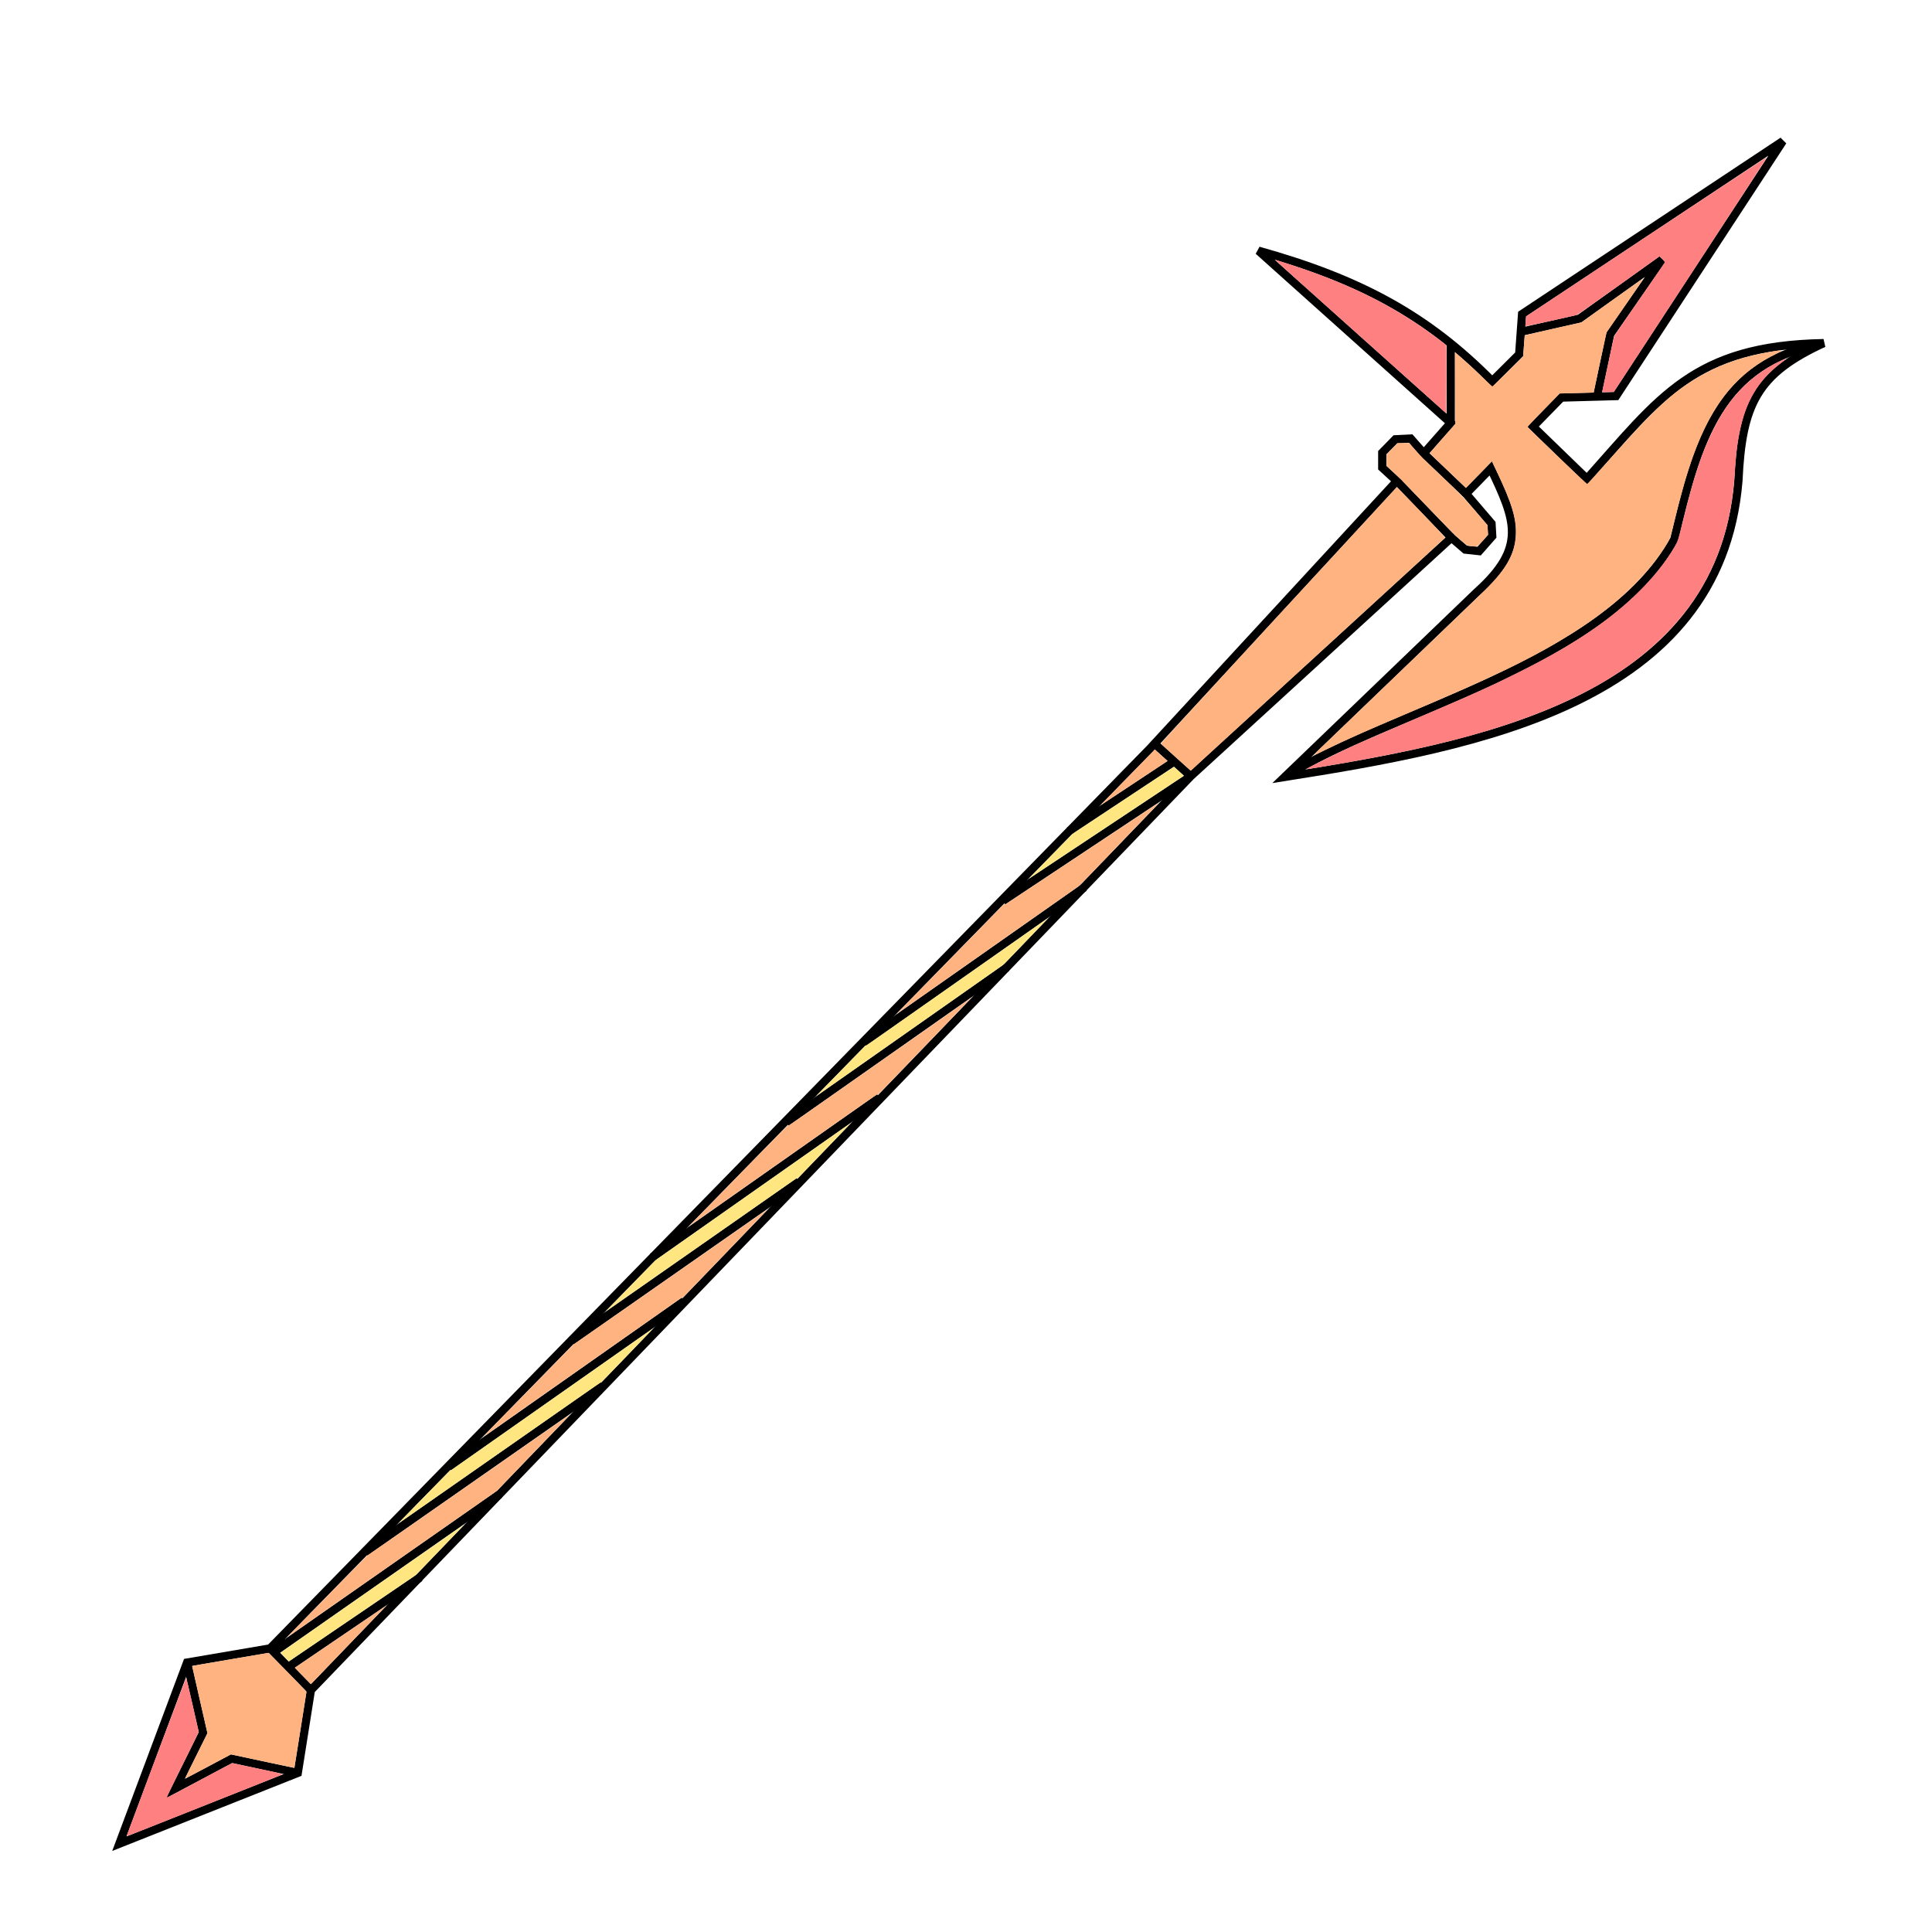 <?xml version="1.0" encoding="UTF-8" standalone="no"?>
<svg
   xmlns:dc="http://purl.org/dc/elements/1.1/"
   xmlns:cc="http://creativecommons.org/ns#"
   xmlns:rdf="http://www.w3.org/1999/02/22-rdf-syntax-ns#"
   xmlns:svg="http://www.w3.org/2000/svg"
   xmlns="http://www.w3.org/2000/svg"
   xmlns:sodipodi="http://sodipodi.sourceforge.net/DTD/sodipodi-0.dtd"
   xmlns:inkscape="http://www.inkscape.org/namespaces/inkscape"
   version="1.1"
   id="svg4206"
   viewBox="0 0 256 256"
   sodipodi:docname="halberd.svg"
   inkscape:version="0.92.3 (2405546, 2018-03-11)">
  <sodipodi:namedview
     pagecolor="#ffffff"
     bordercolor="#666666"
     borderopacity="1"
     objecttolerance="10"
     gridtolerance="10"
     guidetolerance="10"
     inkscape:pageopacity="0"
     inkscape:pageshadow="2"
     inkscape:window-width="1920"
     inkscape:window-height="1001"
     id="namedview58"
     showgrid="false"
     inkscape:zoom="3.6875001"
     inkscape:cx="105.66722"
     inkscape:cy="133.99723"
     inkscape:window-x="-9"
     inkscape:window-y="-9"
     inkscape:window-maximized="1"
     inkscape:current-layer="svg4206"
     inkscape:snap-global="false"
     showguides="false" />
  <style
     id="style3">
    svg { cursor: default; }
  </style>
  <defs
     id="defs4208">
    <inkscape:path-effect
       effect="powerstroke"
       id="path-effect907"
       is_visible="true"
       offset_points="0.558,0.324"
       sort_points="true"
       interpolator_type="CubicBezierJohan"
       interpolator_beta="0.2"
       start_linecap_type="zerowidth"
       linejoin_type="extrp_arc"
       miter_limit="4"
       end_linecap_type="zerowidth" />
    <inkscape:path-effect
       effect="powerstroke"
       id="path-effect903"
       is_visible="true"
       offset_points="0.368,0.404"
       sort_points="true"
       interpolator_type="CubicBezierJohan"
       interpolator_beta="0.2"
       start_linecap_type="zerowidth"
       linejoin_type="extrp_arc"
       miter_limit="4"
       end_linecap_type="zerowidth" />
    <inkscape:path-effect
       effect="powerstroke"
       id="path-effect880"
       is_visible="true"
       offset_points="0.439,0.47"
       sort_points="true"
       interpolator_type="CubicBezierJohan"
       interpolator_beta="0.2"
       start_linecap_type="zerowidth"
       linejoin_type="extrp_arc"
       miter_limit="4"
       end_linecap_type="zerowidth" />
    <inkscape:path-effect
       effect="powerstroke"
       id="path-effect876"
       is_visible="true"
       offset_points="0.313,0.325"
       sort_points="true"
       interpolator_type="CubicBezierJohan"
       interpolator_beta="0.2"
       start_linecap_type="zerowidth"
       linejoin_type="extrp_arc"
       miter_limit="4"
       end_linecap_type="zerowidth" />
    <inkscape:path-effect
       effect="powerstroke"
       id="path-effect872"
       is_visible="true"
       offset_points="0.48,0.615"
       sort_points="true"
       interpolator_type="CubicBezierJohan"
       interpolator_beta="0.2"
       start_linecap_type="zerowidth"
       linejoin_type="extrp_arc"
       miter_limit="4"
       end_linecap_type="zerowidth" />
    <inkscape:path-effect
       effect="powerstroke"
       id="path-effect868"
       is_visible="true"
       offset_points="0.225,0.725"
       sort_points="true"
       interpolator_type="CubicBezierJohan"
       interpolator_beta="0.2"
       start_linecap_type="zerowidth"
       linejoin_type="extrp_arc"
       miter_limit="4"
       end_linecap_type="zerowidth" />
    <inkscape:path-effect
       effect="powerstroke"
       id="path-effect880-1"
       is_visible="true"
       offset_points="0.438,0.298"
       sort_points="true"
       interpolator_type="CubicBezierJohan"
       interpolator_beta="0.2"
       start_linecap_type="zerowidth"
       linejoin_type="extrp_arc"
       miter_limit="4"
       end_linecap_type="zerowidth" />
  </defs>
  <path
     style="fill:none;stroke:#000000;stroke-width:1.093px;stroke-linecap:butt;stroke-linejoin:miter;stroke-opacity:1"
     d="m 24.79,220.299 11.002,-1.877 L 152.371,99.202 185.086,63.742 183.156,61.964 v -1.975 l 1.737,-1.778 2.027,-0.099 1.737,1.975 3.571,-4.05 -25.478,-22.817 c 13.5,3.768 22.429,8.62 30.978,17.285 l 3.571,-3.556 0.386,-5.334 34.549,-22.916 -22.1,33.781 -7.238,0.198 -3.764,3.852 7.141,6.914 c 9.643,-10.773 14.142,-17.668 31.364,-17.977 -8.826,4.067 -10.824,8.106 -11.291,18.273 -2.439,29.483 -34.711,35.188 -60.123,39.213 l 25.478,-24.496 c 6.637,-5.953 5.14,-9.445 1.834,-16.396 l -3.281,3.358 3.378,3.951 0.096,1.679 -1.737,1.975 -1.834,-0.198 -1.834,-1.58 -34.549,31.608 -116.579,121.097 -1.737,10.964 -23.644,9.384 z"
     id="path3657"
     inkscape:connector-curvature="0" />
  <path
     style="fill:none;stroke:#000000;stroke-width:1.093px;stroke-linecap:butt;stroke-linejoin:miter;stroke-opacity:1"
     d="m 35.792,218.422 5.404,5.531"
     id="path3663"
     inkscape:connector-curvature="0" />
  <path
     style="fill:none;stroke:#000000;stroke-width:1.093px;stroke-linecap:butt;stroke-linejoin:miter;stroke-opacity:1"
     d="m 157.775,102.857 -4.825,-4.346"
     id="path3667"
     inkscape:connector-curvature="0" />
  <path
     style="fill:none;stroke:#000000;stroke-width:1.093px;stroke-linecap:butt;stroke-linejoin:miter;stroke-opacity:1"
     d="m 188.657,60.087 5.597,5.334"
     id="path3669"
     inkscape:connector-curvature="0" />
  <path
     style="fill:none;stroke:#000000;stroke-width:1.093px;stroke-linecap:butt;stroke-linejoin:miter;stroke-opacity:1"
     d="m 185.086,63.742 7.238,7.507"
     id="path3671"
     inkscape:connector-curvature="0" />
  <path
     style="fill:none;stroke:#000000;stroke-width:1.093px;stroke-linecap:butt;stroke-linejoin:miter;stroke-opacity:1"
     d="m 211.626,52.482 1.737,-8.198 6.852,-9.877 -10.905,7.803 -7.431,1.679"
     id="path3677"
     inkscape:connector-curvature="0" />
  <path
     style="fill:none;stroke:#000000;stroke-width:1.093px;stroke-linecap:butt;stroke-linejoin:miter;stroke-opacity:1"
     d="M 192.228,45.568 V 56.038"
     id="path3679"
     inkscape:connector-curvature="0" />
  <path
     style="fill:none;stroke:#000000;stroke-width:1.093px;stroke-linecap:butt;stroke-linejoin:miter;stroke-opacity:1"
     d="m 241.639,45.469 c -13.845,2.558 -16.71,12.922 -19.784,25.978 -9.166,16.725 -37.971,22.771 -51.631,31.509"
     id="path3681"
     inkscape:connector-curvature="0" />
  <path
     style="fill:none;stroke:#000000;stroke-width:1.093px;stroke-linecap:butt;stroke-linejoin:miter;stroke-opacity:1"
     d="m 24.79,220.299 2.123,9.285 -3.667,7.408 7.431,-3.951 8.782,1.877"
     id="path3689"
     inkscape:connector-curvature="0" />
  <path
     style="fill:none;stroke:#000000;stroke-width:1.093px;stroke-linecap:butt;stroke-linejoin:miter;stroke-opacity:1"
     d="m 155.459,100.992 -13.787,9.128"
     id="path3691"
     inkscape:connector-curvature="0"
     sodipodi:nodetypes="cc" />
  <path
     style="fill:none;stroke:#000000;stroke-width:1.093px;stroke-linecap:butt;stroke-linejoin:miter;stroke-opacity:1"
     d="m 157.775,102.857 -24.885,16.527"
     id="path3693"
     inkscape:connector-curvature="0"
     sodipodi:nodetypes="cc" />
  <path
     style="fill:none;stroke:#000000;stroke-width:1.093px;stroke-linecap:butt;stroke-linejoin:miter;stroke-opacity:1"
     d="m 143.685,117.574 -29.241,20.545"
     id="path3697"
     inkscape:connector-curvature="0" />
  <path
     style="opacity:1;fill:#ff8080;fill-opacity:1;stroke:none;stroke-width:0.096;stroke-opacity:1"
     d="m 16.824,243.168 c 3.503,-9.443 7.811,-20.864 7.851,-20.815 0.03,0.036 0.414,1.651 0.854,3.588 l 0.799,3.522 -0.318,0.697 c -0.175,0.383 -1.133,2.33 -2.13,4.327 -0.997,1.996 -1.792,3.649 -1.768,3.673 0.024,0.024 0.641,-0.278 1.372,-0.671 0.731,-0.393 2.669,-1.426 4.307,-2.295 l 2.978,-1.581 1.911,0.41 c 1.051,0.225 2.573,0.551 3.382,0.723 0.838,0.179 1.415,0.344 1.342,0.384 -0.168,0.093 -20.207,8.053 -20.446,8.121 -0.131,0.037 -0.169,0.013 -0.134,-0.083 z"
     id="path3893"
     inkscape:connector-curvature="0" />
  <path
     style="opacity:1;fill:#ffb380;fill-opacity:1;stroke:none;stroke-width:0.096;stroke-opacity:1"
     d="m 24.572,235.565 c 0,-0.032 0.656,-1.371 1.458,-2.976 l 1.458,-2.918 -1.016,-4.441 c -0.559,-2.442 -1.004,-4.454 -0.99,-4.47 0.015,-0.016 2.295,-0.416 5.067,-0.888 l 5.041,-0.859 2.3,2.332 c 1.265,1.282 2.394,2.451 2.508,2.596 l 0.208,0.264 -0.792,5.004 c -0.435,2.752 -0.801,5.015 -0.811,5.028 -0.011,0.014 -1.905,-0.38 -4.209,-0.875 l -4.189,-0.899 -2.857,1.519 c -2.949,1.568 -3.177,1.681 -3.177,1.584 z"
     id="path3895"
     inkscape:connector-curvature="0" />
  <path
     style="opacity:1;fill:#ffb380;fill-opacity:1;stroke:none;stroke-width:0.096;stroke-opacity:1"
     d="m 194.697,72.348 c -0.297,-0.037 -0.823,-0.435 -1.81,-1.365 -0.426,-0.402 -4.563,-4.66 -6.469,-6.66 -0.394,-0.413 -1.16,-1.163 -1.702,-1.665 l -0.985,-0.914 v -0.779 -0.779 l 0.745,-0.741 0.745,-0.741 0.765,0.005 0.765,0.005 0.502,0.594 c 0.825,0.976 1.393,1.545 3.993,4.002 1.848,1.746 2.912,2.847 4.169,4.31 l 1.688,1.966 0.037,0.646 0.037,0.646 -0.692,0.768 c -0.75,0.831 -0.747,0.83 -1.786,0.699 z"
     id="path3907"
     inkscape:connector-curvature="0" />
  <path
     style="opacity:1;fill:#ffb380;fill-opacity:1;stroke:none;stroke-width:0.096;stroke-opacity:1"
     d="m 155.829,100.364 c -1.078,-0.968 -1.972,-1.797 -1.987,-1.842 -0.015,-0.045 7.012,-7.711 15.615,-17.035 l 15.642,-16.953 0.453,0.466 c 3.838,3.947 5.946,6.19 5.895,6.271 -0.034,0.055 -7.145,6.579 -15.802,14.496 -8.657,7.918 -16.216,14.837 -16.798,15.377 l -1.058,0.981 z"
     id="path3909"
     inkscape:connector-curvature="0" />
  <path
     style="opacity:1;fill:#ffb380;fill-opacity:1;stroke:none;stroke-width:0.096;stroke-opacity:1"
     d="m 174.458,99.635 c 0.263,-0.257 5.03,-4.837 10.593,-10.178 5.563,-5.341 10.567,-10.147 11.119,-10.679 3.411,-3.288 4.556,-5.229 4.675,-7.919 0.095,-2.161 -0.513,-4.175 -2.563,-8.485 l -0.593,-1.246 -1.721,1.761 -1.721,1.761 -0.643,-0.612 c -3.422,-3.256 -4.144,-3.961 -4.121,-4.025 0.015,-0.041 0.773,-0.918 1.685,-1.95 l 1.659,-1.876 -0.008,-4.754 -0.008,-4.754 0.993,0.869 c 0.546,0.478 1.643,1.496 2.438,2.262 0.795,0.766 1.473,1.393 1.508,1.393 0.035,0 0.965,-0.895 2.068,-1.989 l 2.006,-1.989 0.105,-1.389 c 0.058,-0.764 0.116,-1.4 0.129,-1.412 0.013,-0.013 1.703,-0.402 3.757,-0.865 l 3.734,-0.841 4.057,-2.909 c 2.232,-1.6 4.079,-2.887 4.105,-2.861 0.026,0.026 -1.026,1.594 -2.338,3.485 -1.312,1.89 -2.419,3.492 -2.459,3.56 -0.041,0.068 -0.45,1.901 -0.91,4.075 l -0.836,3.952 -2.248,0.058 -2.248,0.058 -2.137,2.185 c -1.175,1.202 -2.125,2.215 -2.11,2.251 0.069,0.165 7.805,7.57 7.889,7.552 0.053,-0.011 1.458,-1.553 3.122,-3.426 6.278,-7.065 8.784,-9.292 12.794,-11.374 2.59,-1.344 5.12,-2.158 8.477,-2.724 1.7,-0.287 1.731,-0.254 0.388,0.419 -5.382,2.695 -8.745,7.169 -11.294,15.021 -0.62,1.909 -1.129,3.757 -1.88,6.822 -0.509,2.077 -0.659,2.554 -0.966,3.068 -2.567,4.297 -6.977,8.46 -12.809,12.094 -5.175,3.225 -9.696,5.411 -22.04,10.662 -4.982,2.119 -7.621,3.292 -10.058,4.472 -1.076,0.521 -1.982,0.947 -2.012,0.947 -0.031,0 0.159,-0.21 0.422,-0.467 z"
     id="path3913"
     inkscape:connector-curvature="0" />
  <path
     style="opacity:1;fill:#ff8080;fill-opacity:1;stroke:none;stroke-width:0.096;stroke-opacity:1"
     d="m 173.215,101.835 c 0.149,-0.145 4.57,-2.329 6.227,-3.076 0.844,-0.38 4.533,-1.976 8.198,-3.547 8.214,-3.519 9.599,-4.145 13.519,-6.103 4.564,-2.279 7.703,-4.116 10.682,-6.249 4.37,-3.129 8.108,-6.999 10.057,-10.41 0.422,-0.738 0.517,-1.035 1.123,-3.497 1.485,-6.035 2.49,-9.037 4.089,-12.208 2.084,-4.135 4.74,-6.882 8.459,-8.75 0.49,-0.246 0.931,-0.433 0.981,-0.417 0.05,0.017 -0.124,0.19 -0.385,0.386 -3.186,2.379 -4.864,5.185 -5.704,9.544 -0.302,1.566 -0.408,2.479 -0.588,5.062 -0.386,5.544 -1.437,9.599 -3.57,13.784 -1.453,2.851 -3.274,5.326 -5.728,7.786 -4.21,4.221 -9.377,7.434 -16.491,10.254 -7.14,2.831 -15.248,4.88 -27.709,7.004 -3.359,0.572 -3.291,0.563 -3.16,0.435 z"
     id="path3915"
     inkscape:connector-curvature="0" />
  <path
     style="opacity:1;fill:#ff8080;fill-opacity:1;stroke:none;stroke-width:0.096;stroke-opacity:1"
     d="m 186.778,50.424 c -2.663,-2.385 -6.503,-5.825 -8.533,-7.644 -2.03,-1.819 -4.949,-4.432 -6.487,-5.808 -1.537,-1.375 -2.785,-2.512 -2.771,-2.526 0.047,-0.049 3.956,1.251 5.586,1.857 5.073,1.886 9.194,3.95 13.164,6.591 1.528,1.017 3.83,2.718 3.891,2.876 0.023,0.061 0.031,2.108 0.018,4.55 l -0.025,4.439 z"
     id="path3917"
     inkscape:connector-curvature="0" />
  <path
     style="opacity:1;fill:#ff8080;fill-opacity:1;stroke:none;stroke-width:0.096;stroke-opacity:1"
     d="m 212.316,51.807 c 0.028,-0.094 0.377,-1.725 0.775,-3.623 0.398,-1.898 0.763,-3.541 0.81,-3.651 0.047,-0.109 1.559,-2.321 3.359,-4.914 1.8,-2.593 3.294,-4.77 3.32,-4.837 0.026,-0.067 -0.116,-0.28 -0.315,-0.473 l -0.362,-0.351 -5.403,3.869 c -2.971,2.128 -5.495,3.892 -5.609,3.92 -1.74,0.425 -6.707,1.503 -6.745,1.464 -0.029,-0.029 -0.022,-0.332 0.015,-0.674 l 0.067,-0.622 15.919,-10.558 c 8.756,-5.807 15.939,-10.538 15.963,-10.514 0.024,0.024 -4.525,7.027 -10.108,15.562 L 213.851,51.923 213.058,51.951 c -0.724,0.026 -0.788,0.013 -0.742,-0.144 z"
     id="path3919"
     inkscape:connector-curvature="0" />
  <path
     style="fill:none;stroke:#000000;stroke-width:1.093px;stroke-linecap:butt;stroke-linejoin:miter;stroke-opacity:1"
     d="M 116.54,145.438 86.436,166.606"
     id="path3697-2"
     inkscape:connector-curvature="0"
     sodipodi:nodetypes="cc" />
  <path
     style="fill:none;stroke:#000000;stroke-width:1.093px;stroke-linecap:butt;stroke-linejoin:miter;stroke-opacity:1"
     d="m 133.415,128.18 -29.241,20.545"
     id="path3697-2-6"
     inkscape:connector-curvature="0" />
  <path
     style="fill:none;stroke:#000000;stroke-width:1.126px;stroke-linecap:butt;stroke-linejoin:miter;stroke-opacity:1"
     d="M 105.888,156.573 75.706,177.667"
     id="path3697-2-62"
     inkscape:connector-curvature="0" />
  <path
     style="fill:none;stroke:#000000;stroke-width:1.126px;stroke-linecap:butt;stroke-linejoin:miter;stroke-opacity:1"
     d="M 90.66,172.405 59.423,194.362"
     id="path3697-2-62-8"
     inkscape:connector-curvature="0"
     sodipodi:nodetypes="cc" />
  <path
     style="fill:none;stroke:#000000;stroke-width:1.126px;stroke-linecap:butt;stroke-linejoin:miter;stroke-opacity:1"
     d="m 79.941,183.602 -31.572,22.053"
     id="path3697-2-62-5"
     inkscape:connector-curvature="0"
     sodipodi:nodetypes="cc" />
  <path
     style="fill:none;stroke:#000000;stroke-width:1.126px;stroke-linecap:butt;stroke-linejoin:miter;stroke-opacity:1"
     d="M 66.194,197.993 36.012,219.087"
     id="path3697-2-62-5-7"
     inkscape:connector-curvature="0" />
  <path
     style="fill:none;stroke:#000000;stroke-width:1.126px;stroke-linecap:butt;stroke-linejoin:miter;stroke-opacity:1"
     d="M 55.648,209.019 38.026,221.005"
     id="path3697-2-62-5-8"
     inkscape:connector-curvature="0"
     sodipodi:nodetypes="cc" />
  <path
     style="opacity:1;fill:#ffb380;fill-opacity:1;stroke:none;stroke-width:0.012;stroke-opacity:1"
     d="m 40.13,222.071 c -0.791,-0.81 -1.053,-1.085 -1.043,-1.095 0.029,-0.028 12.127,-8.251 12.133,-8.246 0.005,0.006 -10.01,10.414 -10.025,10.419 -0.004,10e-4 -0.484,-0.484 -1.065,-1.079 z"
     id="path310"
     inkscape:connector-curvature="0" />
  <path
     style="opacity:1;fill:#ffb380;fill-opacity:1;stroke:none;stroke-width:0.034;stroke-opacity:1"
     d="m 38.194,216.794 c 0.291,-0.341 10.441,-10.677 10.485,-10.677 0.031,-5.3e-4 6.096,-4.219 13.476,-9.375 7.38,-5.156 13.425,-9.368 13.432,-9.361 0.008,0.008 -2.181,2.293 -4.863,5.079 l -4.877,5.065 -13.823,9.661 c -7.603,5.314 -13.84,9.667 -13.861,9.674 -0.021,0.007 -0.007,-0.022 0.03,-0.066 z"
     id="path316"
     inkscape:connector-curvature="0" />
  <path
     style="opacity:1;fill:#ffb380;fill-opacity:1;stroke:none;stroke-width:0.034;stroke-opacity:1"
     d="m 64.329,190.054 c 0.189,-0.191 2.885,-2.948 5.992,-6.127 3.107,-3.179 5.672,-5.785 5.701,-5.791 0.029,-0.006 5.826,-4.047 12.882,-8.978 7.056,-4.932 12.836,-8.96 12.844,-8.952 0.011,0.011 -10.436,10.89 -11.174,11.637 -0.135,0.137 -0.174,0.16 -0.199,0.119 -0.027,-0.043 -0.045,-0.04 -0.126,0.019 -0.64,0.464 -26.215,18.421 -26.235,18.421 -0.016,0 0.126,-0.156 0.315,-0.347 z"
     id="path318"
     inkscape:connector-curvature="0" />
  <path
     style="opacity:1;fill:#ffb380;fill-opacity:1;stroke:none;stroke-width:0.034;stroke-opacity:1"
     d="m 92.02,161.732 c 0.391,-0.396 3.332,-3.402 6.536,-6.679 5.307,-5.429 5.83,-5.954 5.881,-5.908 0.051,0.046 1.181,-0.74 12.168,-8.459 6.662,-4.68 12.117,-8.505 12.123,-8.499 0.006,0.006 -2.782,2.912 -6.195,6.457 -5.874,6.102 -6.208,6.443 -6.259,6.383 -0.051,-0.06 -0.646,0.354 -12.486,8.681 -6.838,4.809 -12.443,8.744 -12.455,8.744 -0.013,0 0.297,-0.324 0.688,-0.72 z"
     id="path320"
     inkscape:connector-curvature="0" />
  <path
     style="opacity:1;fill:#ffb380;fill-opacity:1;stroke:none;stroke-width:0.034;stroke-opacity:1"
     d="m 119.106,134.045 c 0.412,-0.427 12.215,-12.506 13.127,-13.433 0.751,-0.764 0.869,-0.871 0.904,-0.822 0.022,0.031 0.051,0.056 0.064,0.056 0.013,0 4.607,-3.045 10.21,-6.766 5.603,-3.721 10.194,-6.759 10.202,-6.751 0.008,0.008 -2.363,2.485 -5.269,5.503 l -5.284,5.489 -12.061,8.475 c -6.634,4.661 -12.077,8.48 -12.097,8.487 -0.02,0.007 0.072,-0.1 0.205,-0.237 z"
     id="path322"
     inkscape:connector-curvature="0" />
  <path
     style="opacity:1;fill:#ffb380;fill-opacity:1;stroke:none;stroke-width:0.012;stroke-opacity:1"
     d="m 145.977,106.533 c 0.386,-0.389 6.735,-6.887 6.879,-7.041 0.085,-0.09 0.157,-0.166 0.16,-0.168 0.003,-0.002 0.382,0.336 0.843,0.752 l 0.838,0.755 -0.319,0.211 c -0.176,0.116 -2.174,1.439 -4.44,2.939 -2.266,1.501 -4.124,2.729 -4.129,2.729 -0.004,0 0.071,-0.08 0.167,-0.177 z"
     id="path324"
     inkscape:connector-curvature="0" />
  <path
     style="opacity:1;fill:#ffe680;fill-opacity:1;stroke:none;stroke-width:0.024;stroke-opacity:1"
     d="m 136.399,116.352 c 0,-0.007 1.282,-1.323 2.849,-2.925 l 2.849,-2.913 6.717,-4.447 c 3.694,-2.446 6.729,-4.442 6.745,-4.436 0.015,0.006 0.312,0.267 0.659,0.58 0.521,0.469 0.626,0.574 0.599,0.6 -0.038,0.036 -20.389,13.554 -20.406,13.554 -0.006,0 -0.012,-0.005 -0.012,-0.012 z"
     id="path326"
     inkscape:connector-curvature="0" />
  <path
     style="opacity:1;fill:#ffe680;fill-opacity:1;stroke:none;stroke-width:0.024;stroke-opacity:1"
     d="m 108.537,144.834 c 0.199,-0.201 1.573,-1.606 3.053,-3.122 1.48,-1.516 2.786,-2.853 2.902,-2.971 0.164,-0.166 0.218,-0.208 0.243,-0.188 0.025,0.02 2.747,-1.881 12.087,-8.444 6.631,-4.659 12.06,-8.466 12.065,-8.461 0.005,0.005 -1.32,1.389 -2.944,3.076 l -2.953,3.067 -12.388,8.704 c -6.813,4.787 -12.397,8.704 -12.408,8.704 -0.011,0 0.143,-0.164 0.342,-0.366 z"
     id="path328"
     inkscape:connector-curvature="0" />
  <path
     style="opacity:1;fill:#ffe680;fill-opacity:1;stroke:none;stroke-width:0.024;stroke-opacity:1"
     d="m 80.304,173.717 c 0,-0.007 1.48,-1.525 3.288,-3.374 l 3.288,-3.362 12.93,-9.092 c 7.112,-5.001 12.933,-9.089 12.937,-9.085 0.006,0.006 -6.669,6.95 -6.999,7.281 -0.103,0.103 -0.108,0.105 -0.142,0.06 -0.031,-0.042 -0.041,-0.044 -0.09,-0.013 -0.03,0.019 -5.709,3.985 -12.62,8.815 -6.91,4.83 -12.57,8.781 -12.578,8.781 -0.008,0 -0.014,-0.005 -0.014,-0.012 z"
     id="path330"
     inkscape:connector-curvature="0" />
  <path
     style="opacity:1;fill:#ffe680;fill-opacity:1;stroke:none;stroke-width:0.024;stroke-opacity:1"
     d="m 52.922,201.712 c 0.045,-0.052 1.585,-1.631 3.424,-3.51 2.471,-2.524 3.351,-3.409 3.373,-3.391 0.016,0.013 0.043,0.016 0.059,0.006 0.016,-0.01 6.042,-4.245 13.391,-9.411 7.349,-5.166 13.366,-9.389 13.371,-9.384 0.005,0.005 -1.535,1.613 -3.422,3.573 -2.602,2.703 -3.441,3.561 -3.473,3.551 -0.029,-0.009 -4.108,2.827 -13.409,9.324 -7.352,5.135 -13.373,9.337 -13.381,9.337 -0.007,0 0.023,-0.042 0.067,-0.094 z"
     id="path332"
     inkscape:connector-curvature="0" />
  <path
     style="opacity:1;fill:#ffe680;fill-opacity:1;stroke:none;stroke-width:0.034;stroke-opacity:1"
     d="m 37.713,219.575 c -0.422,-0.44 -0.534,-0.575 -0.502,-0.605 0.097,-0.091 24.269,-16.966 24.283,-16.952 0.008,0.008 -1.422,1.508 -3.179,3.333 l -3.194,3.318 -7.866,5.351 c -4.326,2.943 -8.121,5.524 -8.432,5.736 l -0.566,0.385 z"
     id="path334"
     inkscape:connector-curvature="0" />
</svg>
